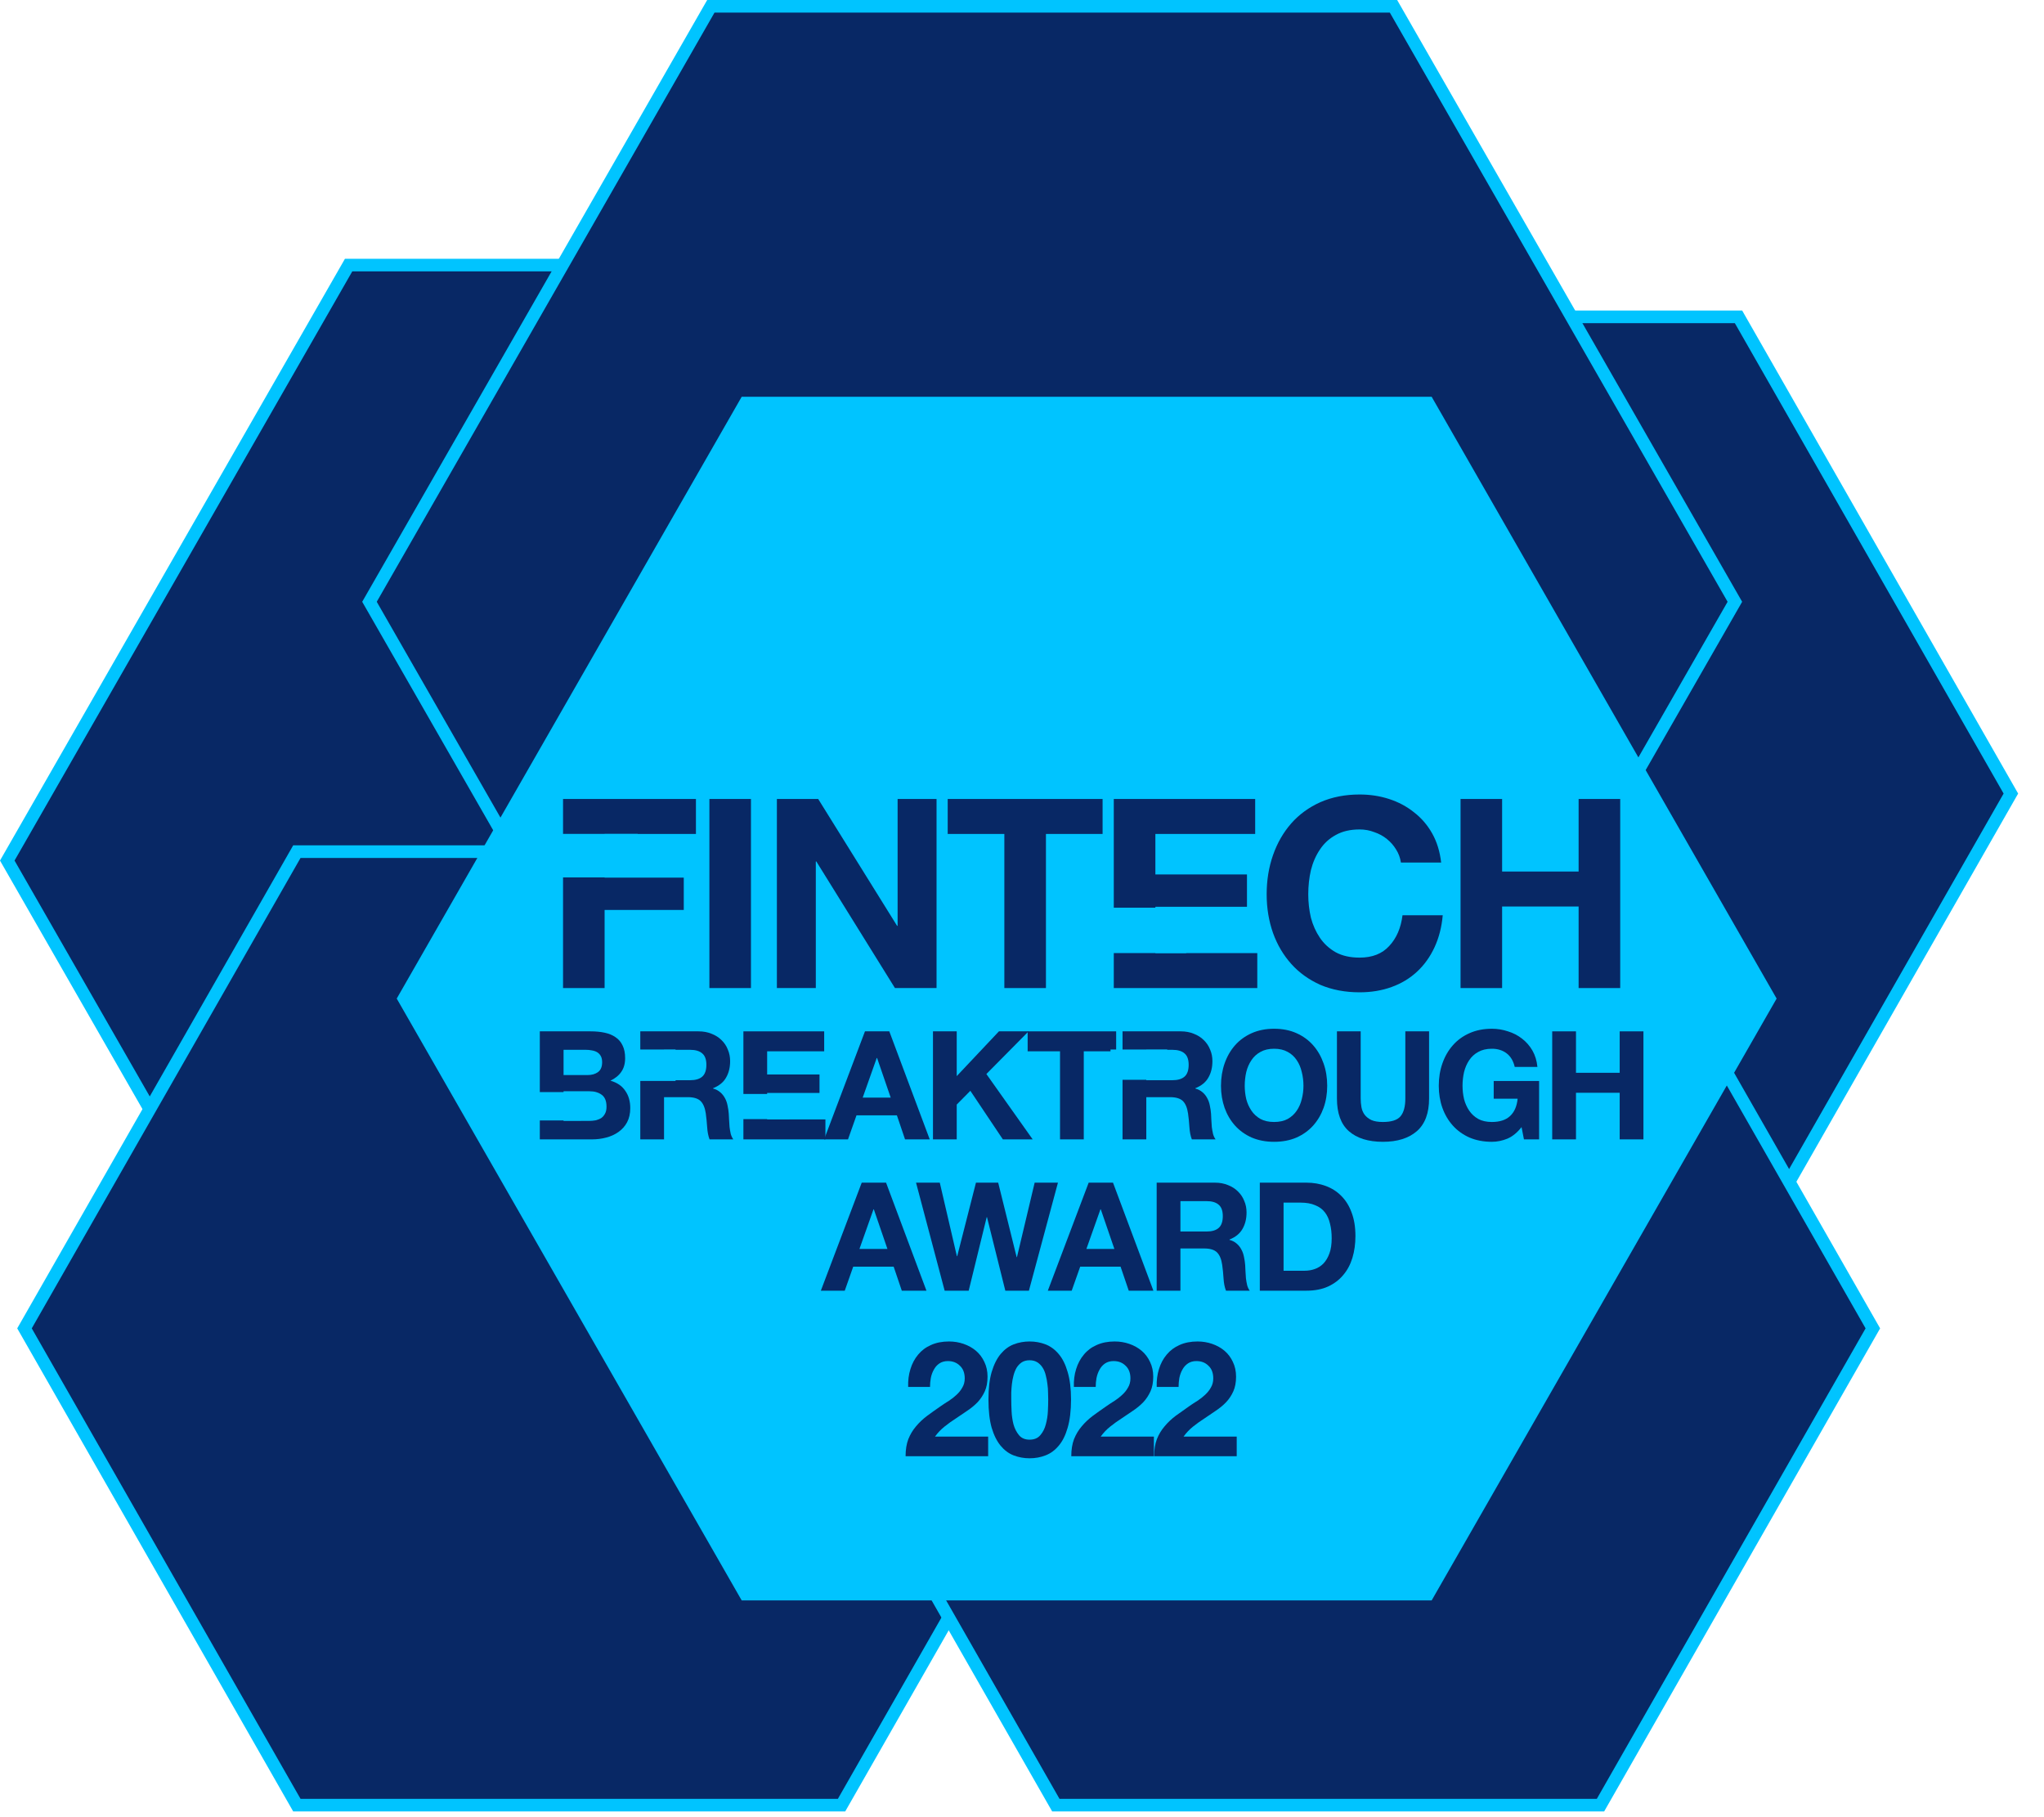 <svg xmlns="http://www.w3.org/2000/svg" width="63" height="56" viewBox="0 0 63 56" fill="none"><path d="M0.224 26.52L10.745 8.169H31.786L42.308 26.52L31.786 44.872H10.746L0.224 26.52Z" fill="#082865" stroke="#00C4FF" stroke-width="0.389"></path><path d="M0.755 40.936L9.15 26.245H25.938L34.333 40.936L25.938 55.629H9.15L0.755 40.936Z" fill="#082865" stroke="#00C4FF" stroke-width="0.389"></path><path d="M28.402 24.455L36.797 9.764H53.584L61.979 24.455L53.584 39.148H36.797L28.402 24.455Z" fill="#082865" stroke="#00C4FF" stroke-width="0.389"></path><path d="M11.388 18.545L21.91 0.194H42.95L53.472 18.545L42.95 36.897H21.91L11.388 18.545Z" fill="#082865" stroke="#00C4FF" stroke-width="0.389"></path><path d="M24.148 40.936L32.543 26.245H49.33L57.725 40.936L49.33 55.629H32.543L24.148 40.936Z" fill="#082865" stroke="#00C4FF" stroke-width="0.389"></path><path d="M12.452 30.773L22.973 12.422H44.014L54.535 30.773L44.014 49.125H22.973L12.452 30.773Z" fill="#00C4FF" stroke="#00C4FF" stroke-width="0.389"></path><path d="M17.354 24.622V30.449H18.635V28.042H21.075V27.046H18.635V25.7H21.45V24.622H17.354Z" fill="#082865"></path><path d="M21.865 24.622V30.449H23.146V24.622H21.865Z" fill="#082865"></path><path d="M23.945 24.622V30.449H25.145V26.548H25.161L27.584 30.449H28.866V24.622H27.666V28.531H27.65L25.218 24.622H23.945Z" fill="#082865"></path><path d="M30.956 25.7V30.449H32.238V25.7H33.984V24.622H29.21V25.7H30.956Z" fill="#082865"></path><path d="M34.329 24.622V30.449H38.752V29.372H35.611V27.944H38.434V26.948H35.611V25.7H38.687V24.622H34.329Z" fill="#082865"></path><path d="M43.179 26.581H44.419C44.381 26.244 44.289 25.945 44.142 25.683C43.995 25.422 43.807 25.205 43.579 25.03C43.356 24.851 43.1 24.715 42.812 24.622C42.529 24.53 42.227 24.484 41.906 24.484C41.46 24.484 41.057 24.563 40.698 24.72C40.344 24.878 40.045 25.096 39.8 25.373C39.556 25.651 39.368 25.977 39.237 26.352C39.107 26.723 39.041 27.125 39.041 27.56C39.041 27.985 39.107 28.382 39.237 28.752C39.368 29.116 39.556 29.434 39.8 29.706C40.045 29.979 40.344 30.193 40.698 30.351C41.057 30.503 41.46 30.58 41.906 30.58C42.265 30.58 42.594 30.525 42.893 30.416C43.193 30.308 43.454 30.15 43.677 29.943C43.9 29.736 44.079 29.486 44.215 29.192C44.351 28.899 44.436 28.569 44.468 28.205H43.228C43.179 28.597 43.043 28.912 42.82 29.151C42.602 29.391 42.298 29.511 41.906 29.511C41.617 29.511 41.373 29.456 41.171 29.347C40.97 29.233 40.807 29.084 40.682 28.899C40.557 28.714 40.464 28.507 40.404 28.278C40.35 28.044 40.323 27.805 40.323 27.56C40.323 27.305 40.35 27.057 40.404 26.818C40.464 26.578 40.557 26.366 40.682 26.181C40.807 25.991 40.97 25.841 41.171 25.732C41.373 25.618 41.617 25.561 41.906 25.561C42.064 25.561 42.213 25.588 42.355 25.643C42.502 25.692 42.632 25.762 42.746 25.855C42.861 25.947 42.956 26.056 43.032 26.181C43.108 26.301 43.157 26.434 43.179 26.581Z" fill="#082865"></path><path d="M45.017 24.622V30.449H46.298V27.936H48.656V30.449H49.938V24.622H48.656V26.858H46.298V24.622H45.017Z" fill="#082865"></path><path d="M17.37 33.13V32.352H18.055C18.121 32.352 18.183 32.358 18.242 32.37C18.304 32.38 18.358 32.398 18.405 32.426C18.452 32.454 18.489 32.493 18.517 32.543C18.545 32.593 18.559 32.656 18.559 32.734C18.559 32.874 18.517 32.975 18.433 33.037C18.349 33.099 18.242 33.13 18.111 33.13H17.37ZM16.638 31.783V35.112H18.251C18.4 35.112 18.545 35.093 18.685 35.056C18.828 35.019 18.954 34.961 19.062 34.884C19.174 34.806 19.263 34.706 19.328 34.585C19.394 34.461 19.426 34.315 19.426 34.147C19.426 33.939 19.375 33.761 19.272 33.615C19.173 33.466 19.021 33.362 18.815 33.303C18.965 33.231 19.076 33.14 19.151 33.028C19.229 32.916 19.268 32.776 19.268 32.608C19.268 32.453 19.241 32.322 19.188 32.216C19.139 32.111 19.067 32.027 18.974 31.965C18.881 31.899 18.769 31.853 18.638 31.825C18.508 31.797 18.363 31.783 18.204 31.783H16.638ZM17.37 34.543V33.629H18.167C18.326 33.629 18.453 33.667 18.55 33.741C18.646 33.813 18.694 33.934 18.694 34.105C18.694 34.192 18.679 34.264 18.648 34.319C18.619 34.375 18.581 34.42 18.531 34.455C18.481 34.486 18.424 34.509 18.358 34.525C18.293 34.537 18.225 34.543 18.153 34.543H17.37Z" fill="#082865"></path><path d="M20.467 33.289V32.352H21.269C21.436 32.352 21.562 32.389 21.646 32.464C21.73 32.535 21.772 32.652 21.772 32.813C21.772 32.981 21.73 33.102 21.646 33.177C21.562 33.252 21.436 33.289 21.269 33.289H20.467ZM19.735 31.783V35.112H20.467V33.811H21.199C21.382 33.811 21.514 33.852 21.595 33.932C21.676 34.013 21.729 34.141 21.754 34.315C21.772 34.449 21.786 34.588 21.796 34.734C21.805 34.881 21.83 35.007 21.87 35.112H22.602C22.568 35.066 22.542 35.01 22.523 34.944C22.508 34.876 22.495 34.804 22.486 34.73C22.48 34.655 22.475 34.582 22.472 34.511C22.469 34.439 22.465 34.377 22.462 34.324C22.456 34.24 22.444 34.156 22.425 34.072C22.41 33.988 22.383 33.912 22.346 33.844C22.308 33.772 22.26 33.712 22.201 33.662C22.142 33.609 22.068 33.57 21.977 33.545V33.536C22.164 33.461 22.298 33.353 22.378 33.21C22.462 33.067 22.504 32.897 22.504 32.701C22.504 32.574 22.481 32.456 22.434 32.347C22.391 32.235 22.326 32.137 22.239 32.053C22.155 31.969 22.052 31.904 21.931 31.857C21.813 31.808 21.679 31.783 21.53 31.783H19.735Z" fill="#082865"></path><path d="M22.913 31.783V35.112H25.441V34.497H23.645V33.681H25.259V33.112H23.645V32.398H25.403V31.783H22.913Z" fill="#082865"></path><path d="M26.59 33.825L27.023 32.603H27.033L27.453 33.825H26.59ZM26.66 31.783L25.401 35.112H26.137L26.399 34.371H27.644L27.895 35.112H28.656L27.41 31.783H26.66Z" fill="#082865"></path><path d="M28.756 31.783V35.112H29.488V34.04L29.908 33.615L30.91 35.112H31.829L30.402 33.098L31.703 31.783H30.789L29.488 33.163V31.783H28.756Z" fill="#082865"></path><path d="M32.672 32.398V35.112H33.404V32.398H34.402V31.783H31.674V32.398H32.672Z" fill="#082865"></path><path d="M35.331 33.289V32.352H36.133C36.301 32.352 36.427 32.389 36.511 32.464C36.595 32.535 36.637 32.652 36.637 32.813C36.637 32.981 36.595 33.102 36.511 33.177C36.427 33.252 36.301 33.289 36.133 33.289H35.331ZM34.599 31.783V35.112H35.331V33.811H36.063C36.247 33.811 36.379 33.852 36.46 33.932C36.541 34.013 36.593 34.141 36.618 34.315C36.637 34.449 36.651 34.588 36.66 34.734C36.669 34.881 36.694 35.007 36.735 35.112H37.467C37.433 35.066 37.406 35.01 37.388 34.944C37.372 34.876 37.36 34.804 37.35 34.73C37.344 34.655 37.34 34.582 37.336 34.511C37.333 34.439 37.33 34.377 37.327 34.324C37.321 34.24 37.308 34.156 37.29 34.072C37.274 33.988 37.248 33.912 37.21 33.844C37.173 33.772 37.125 33.712 37.066 33.662C37.007 33.609 36.932 33.57 36.842 33.545V33.536C37.029 33.461 37.162 33.353 37.243 33.21C37.327 33.067 37.369 32.897 37.369 32.701C37.369 32.574 37.346 32.456 37.299 32.347C37.255 32.235 37.19 32.137 37.103 32.053C37.019 31.969 36.917 31.904 36.795 31.857C36.677 31.808 36.544 31.783 36.394 31.783H34.599Z" fill="#082865"></path><path d="M38.365 33.461C38.365 33.315 38.381 33.174 38.412 33.037C38.446 32.9 38.499 32.779 38.571 32.673C38.642 32.565 38.735 32.479 38.85 32.417C38.965 32.352 39.105 32.319 39.27 32.319C39.435 32.319 39.575 32.352 39.69 32.417C39.805 32.479 39.898 32.565 39.969 32.673C40.041 32.779 40.092 32.9 40.123 33.037C40.158 33.174 40.175 33.315 40.175 33.461C40.175 33.601 40.158 33.738 40.123 33.872C40.092 34.002 40.041 34.12 39.969 34.226C39.898 34.332 39.805 34.417 39.69 34.483C39.575 34.545 39.435 34.576 39.27 34.576C39.105 34.576 38.965 34.545 38.85 34.483C38.735 34.417 38.642 34.332 38.571 34.226C38.499 34.12 38.446 34.002 38.412 33.872C38.381 33.738 38.365 33.601 38.365 33.461ZM37.633 33.461C37.633 33.704 37.671 33.931 37.745 34.142C37.82 34.35 37.927 34.532 38.067 34.688C38.207 34.843 38.378 34.966 38.58 35.056C38.785 35.143 39.015 35.187 39.27 35.187C39.528 35.187 39.758 35.143 39.96 35.056C40.162 34.966 40.333 34.843 40.473 34.688C40.613 34.532 40.72 34.35 40.795 34.142C40.87 33.931 40.907 33.704 40.907 33.461C40.907 33.213 40.87 32.983 40.795 32.771C40.72 32.557 40.613 32.37 40.473 32.212C40.333 32.053 40.162 31.929 39.96 31.839C39.758 31.748 39.528 31.703 39.27 31.703C39.015 31.703 38.785 31.748 38.58 31.839C38.378 31.929 38.207 32.053 38.067 32.212C37.927 32.37 37.82 32.557 37.745 32.771C37.671 32.983 37.633 33.213 37.633 33.461Z" fill="#082865"></path><path d="M44.047 33.853V31.783H43.315V33.853C43.315 34.102 43.265 34.285 43.165 34.403C43.066 34.518 42.886 34.576 42.624 34.576C42.475 34.576 42.355 34.556 42.265 34.515C42.178 34.472 42.11 34.417 42.06 34.352C42.01 34.284 41.978 34.206 41.962 34.119C41.947 34.032 41.939 33.943 41.939 33.853V31.783H41.207V33.853C41.207 34.307 41.33 34.643 41.575 34.86C41.824 35.078 42.174 35.187 42.624 35.187C43.069 35.187 43.417 35.078 43.669 34.86C43.921 34.64 44.047 34.304 44.047 33.853Z" fill="#082865"></path><path d="M46.897 34.734L46.971 35.112H47.438V33.312H46.039V33.858H46.776C46.754 34.091 46.676 34.27 46.542 34.394C46.412 34.515 46.225 34.576 45.983 34.576C45.818 34.576 45.678 34.545 45.563 34.483C45.448 34.417 45.355 34.332 45.283 34.226C45.212 34.12 45.159 34.002 45.125 33.872C45.094 33.738 45.078 33.601 45.078 33.461C45.078 33.315 45.094 33.174 45.125 33.037C45.159 32.9 45.212 32.779 45.283 32.673C45.355 32.565 45.448 32.479 45.563 32.417C45.678 32.352 45.818 32.319 45.983 32.319C46.16 32.319 46.311 32.366 46.435 32.459C46.559 32.552 46.643 32.692 46.687 32.879H47.386C47.368 32.689 47.316 32.521 47.233 32.375C47.148 32.229 47.041 32.106 46.911 32.007C46.783 31.907 46.639 31.832 46.477 31.783C46.319 31.73 46.154 31.703 45.983 31.703C45.728 31.703 45.498 31.748 45.293 31.839C45.09 31.929 44.92 32.053 44.78 32.212C44.64 32.37 44.532 32.557 44.458 32.771C44.383 32.983 44.346 33.213 44.346 33.461C44.346 33.704 44.383 33.931 44.458 34.142C44.532 34.35 44.64 34.532 44.78 34.688C44.92 34.843 45.09 34.966 45.293 35.056C45.498 35.143 45.728 35.187 45.983 35.187C46.144 35.187 46.304 35.154 46.463 35.089C46.622 35.02 46.766 34.902 46.897 34.734Z" fill="#082865"></path><path d="M47.842 31.783V35.112H48.575V33.676H49.922V35.112H50.654V31.783H49.922V33.06H48.575V31.783H47.842Z" fill="#082865"></path><path d="M26.49 38.488L26.923 37.267H26.933L27.352 38.488H26.49ZM26.56 36.446L25.3 39.775H26.037L26.298 39.034H27.544L27.795 39.775H28.555L27.31 36.446H26.56Z" fill="#082865"></path><path d="M31.713 39.775L32.608 36.446H31.89L31.345 38.74H31.335L30.766 36.446H30.081L29.503 38.712H29.493L28.966 36.446H28.234L29.116 39.775H29.857L30.412 37.509H30.421L30.986 39.775H31.713Z" fill="#082865"></path><path d="M33.485 38.488L33.918 37.267H33.928L34.347 38.488H33.485ZM33.555 36.446L32.296 39.775H33.032L33.294 39.034H34.538L34.79 39.775H35.55L34.305 36.446H33.555Z" fill="#082865"></path><path d="M36.383 37.952V37.015H37.185C37.353 37.015 37.479 37.052 37.563 37.127C37.647 37.198 37.689 37.315 37.689 37.476C37.689 37.644 37.647 37.766 37.563 37.84C37.479 37.915 37.353 37.952 37.185 37.952H36.383ZM35.651 36.446V39.775H36.383V38.474H37.115C37.299 38.474 37.431 38.515 37.512 38.596C37.592 38.676 37.645 38.804 37.67 38.978C37.689 39.112 37.703 39.252 37.712 39.398C37.721 39.544 37.746 39.67 37.787 39.775H38.519C38.485 39.729 38.458 39.673 38.44 39.607C38.424 39.539 38.412 39.468 38.402 39.393C38.396 39.318 38.391 39.245 38.388 39.174C38.385 39.102 38.382 39.04 38.379 38.987C38.373 38.903 38.36 38.819 38.342 38.735C38.326 38.651 38.3 38.575 38.262 38.507C38.225 38.435 38.177 38.375 38.118 38.325C38.059 38.272 37.984 38.233 37.894 38.209V38.199C38.081 38.125 38.214 38.016 38.295 37.873C38.379 37.73 38.421 37.56 38.421 37.364C38.421 37.237 38.398 37.119 38.351 37.01C38.307 36.898 38.242 36.8 38.155 36.716C38.071 36.632 37.969 36.567 37.847 36.52C37.729 36.471 37.596 36.446 37.446 36.446H35.651Z" fill="#082865"></path><path d="M39.562 39.16V37.061H40.084C40.264 37.061 40.415 37.088 40.536 37.141C40.661 37.19 40.76 37.263 40.835 37.36C40.91 37.456 40.962 37.573 40.993 37.709C41.028 37.843 41.045 37.994 41.045 38.162C41.045 38.345 41.022 38.501 40.975 38.628C40.928 38.756 40.866 38.86 40.788 38.941C40.711 39.018 40.622 39.074 40.523 39.108C40.423 39.143 40.32 39.16 40.215 39.16H39.562ZM38.83 36.446V39.775H40.266C40.521 39.775 40.742 39.733 40.928 39.649C41.118 39.562 41.275 39.444 41.399 39.295C41.527 39.146 41.621 38.969 41.684 38.763C41.746 38.558 41.777 38.334 41.777 38.092C41.777 37.815 41.738 37.574 41.66 37.369C41.586 37.164 41.48 36.993 41.343 36.856C41.209 36.719 41.049 36.617 40.863 36.548C40.679 36.48 40.48 36.446 40.266 36.446H38.83Z" fill="#082865"></path><path d="M27.991 42.741H28.665C28.665 42.649 28.673 42.556 28.69 42.464C28.709 42.368 28.741 42.282 28.784 42.207C28.827 42.127 28.883 42.065 28.952 42.018C29.025 41.969 29.112 41.944 29.215 41.944C29.366 41.944 29.49 41.992 29.586 42.088C29.685 42.18 29.735 42.311 29.735 42.479C29.735 42.585 29.71 42.679 29.66 42.761C29.614 42.844 29.555 42.918 29.482 42.984C29.413 43.05 29.335 43.111 29.249 43.167C29.163 43.22 29.082 43.273 29.006 43.326C28.858 43.428 28.716 43.529 28.581 43.628C28.449 43.727 28.333 43.836 28.234 43.955C28.135 44.07 28.056 44.202 27.996 44.351C27.94 44.499 27.912 44.674 27.912 44.876H30.457V44.272H28.818C28.904 44.153 29.003 44.049 29.116 43.96C29.228 43.87 29.343 43.788 29.462 43.712C29.581 43.633 29.698 43.553 29.814 43.474C29.933 43.395 30.038 43.308 30.131 43.212C30.223 43.113 30.297 43.001 30.354 42.875C30.41 42.75 30.438 42.599 30.438 42.425C30.438 42.256 30.405 42.104 30.339 41.969C30.276 41.834 30.19 41.72 30.081 41.627C29.972 41.535 29.845 41.464 29.7 41.414C29.558 41.365 29.408 41.34 29.249 41.34C29.041 41.34 28.856 41.376 28.695 41.449C28.536 41.518 28.404 41.617 28.298 41.746C28.193 41.871 28.113 42.02 28.061 42.192C28.008 42.36 27.985 42.543 27.991 42.741Z" fill="#082865"></path><path d="M31.169 43.128C31.169 43.068 31.169 42.997 31.169 42.915C31.172 42.829 31.179 42.741 31.189 42.652C31.199 42.563 31.215 42.476 31.238 42.39C31.261 42.301 31.293 42.221 31.332 42.152C31.375 42.083 31.428 42.027 31.491 41.984C31.557 41.941 31.638 41.919 31.733 41.919C31.829 41.919 31.91 41.941 31.976 41.984C32.042 42.027 32.097 42.083 32.139 42.152C32.182 42.221 32.214 42.301 32.234 42.39C32.257 42.476 32.273 42.563 32.283 42.652C32.296 42.741 32.303 42.829 32.303 42.915C32.306 42.997 32.308 43.068 32.308 43.128C32.308 43.227 32.305 43.347 32.298 43.489C32.291 43.628 32.27 43.763 32.234 43.895C32.201 44.024 32.145 44.135 32.065 44.227C31.989 44.319 31.879 44.366 31.733 44.366C31.591 44.366 31.483 44.319 31.407 44.227C31.331 44.135 31.274 44.024 31.238 43.895C31.205 43.763 31.185 43.628 31.179 43.489C31.172 43.347 31.169 43.227 31.169 43.128ZM30.466 43.128C30.466 43.474 30.499 43.765 30.565 43.999C30.634 44.23 30.727 44.415 30.842 44.554C30.958 44.693 31.091 44.792 31.243 44.851C31.398 44.91 31.562 44.94 31.733 44.94C31.908 44.94 32.072 44.91 32.224 44.851C32.379 44.792 32.514 44.693 32.63 44.554C32.749 44.415 32.841 44.23 32.907 43.999C32.976 43.765 33.011 43.474 33.011 43.128C33.011 42.791 32.976 42.509 32.907 42.281C32.841 42.05 32.749 41.865 32.63 41.726C32.514 41.588 32.379 41.489 32.224 41.429C32.072 41.37 31.908 41.34 31.733 41.34C31.562 41.34 31.398 41.37 31.243 41.429C31.091 41.489 30.958 41.588 30.842 41.726C30.727 41.865 30.634 42.05 30.565 42.281C30.499 42.509 30.466 42.791 30.466 43.128Z" fill="#082865"></path><path d="M33.099 42.741H33.772C33.772 42.649 33.78 42.556 33.797 42.464C33.817 42.368 33.848 42.282 33.891 42.207C33.934 42.127 33.99 42.065 34.059 42.018C34.132 41.969 34.219 41.944 34.322 41.944C34.474 41.944 34.597 41.992 34.693 42.088C34.792 42.18 34.842 42.311 34.842 42.479C34.842 42.585 34.817 42.679 34.767 42.761C34.721 42.844 34.662 42.918 34.589 42.984C34.52 43.05 34.442 43.111 34.356 43.167C34.27 43.22 34.19 43.273 34.114 43.326C33.965 43.428 33.823 43.529 33.688 43.628C33.556 43.727 33.44 43.836 33.341 43.955C33.242 44.07 33.163 44.202 33.103 44.351C33.047 44.499 33.019 44.674 33.019 44.876H35.565V44.272H33.925C34.011 44.153 34.11 44.049 34.223 43.96C34.335 43.87 34.45 43.788 34.569 43.712C34.688 43.633 34.805 43.553 34.921 43.474C35.04 43.395 35.145 43.308 35.238 43.212C35.33 43.113 35.404 43.001 35.461 42.875C35.517 42.75 35.545 42.599 35.545 42.425C35.545 42.256 35.512 42.104 35.446 41.969C35.383 41.834 35.297 41.72 35.188 41.627C35.079 41.535 34.952 41.464 34.807 41.414C34.665 41.365 34.515 41.34 34.356 41.34C34.148 41.34 33.964 41.376 33.802 41.449C33.643 41.518 33.511 41.617 33.406 41.746C33.3 41.871 33.221 42.02 33.168 42.192C33.115 42.36 33.092 42.543 33.099 42.741Z" fill="#082865"></path><path d="M35.652 42.741H36.326C36.326 42.649 36.334 42.556 36.35 42.464C36.37 42.368 36.401 42.282 36.444 42.207C36.487 42.127 36.544 42.065 36.613 42.018C36.685 41.969 36.773 41.944 36.875 41.944C37.027 41.944 37.151 41.992 37.247 42.088C37.346 42.18 37.395 42.311 37.395 42.479C37.395 42.585 37.37 42.679 37.321 42.761C37.275 42.844 37.215 42.918 37.143 42.984C37.073 43.05 36.996 43.111 36.91 43.167C36.824 43.22 36.743 43.273 36.667 43.326C36.519 43.428 36.377 43.529 36.241 43.628C36.109 43.727 35.994 43.836 35.895 43.955C35.796 44.07 35.717 44.202 35.657 44.351C35.601 44.499 35.573 44.674 35.573 44.876H38.118V44.272H36.479C36.565 44.153 36.664 44.049 36.776 43.96C36.889 43.87 37.004 43.788 37.123 43.712C37.242 43.633 37.359 43.553 37.474 43.474C37.593 43.395 37.699 43.308 37.791 43.212C37.884 43.113 37.958 43.001 38.014 42.875C38.07 42.75 38.098 42.599 38.098 42.425C38.098 42.256 38.065 42.104 37.999 41.969C37.937 41.834 37.851 41.72 37.742 41.627C37.633 41.535 37.506 41.464 37.361 41.414C37.219 41.365 37.068 41.34 36.91 41.34C36.702 41.34 36.517 41.376 36.355 41.449C36.197 41.518 36.065 41.617 35.959 41.746C35.853 41.871 35.774 42.02 35.721 42.192C35.669 42.36 35.645 42.543 35.652 42.741Z" fill="#082865"></path><rect x="16.742" y="25.698" width="2.914" height="1.341" fill="#00C4FF"></rect><rect x="16.159" y="33.655" width="1.749" height="0.874" fill="#00C4FF"></rect><rect x="34.228" y="32.343" width="1.749" height="0.933" fill="#00C4FF"></rect><rect x="19.656" y="32.343" width="1.166" height="0.968" fill="#00C4FF"></rect><rect x="22.571" y="33.713" width="1.749" height="0.775" fill="#00C4FF"></rect><rect x="33.647" y="27.972" width="2.914" height="1.399" fill="#00C4FF"></rect></svg>